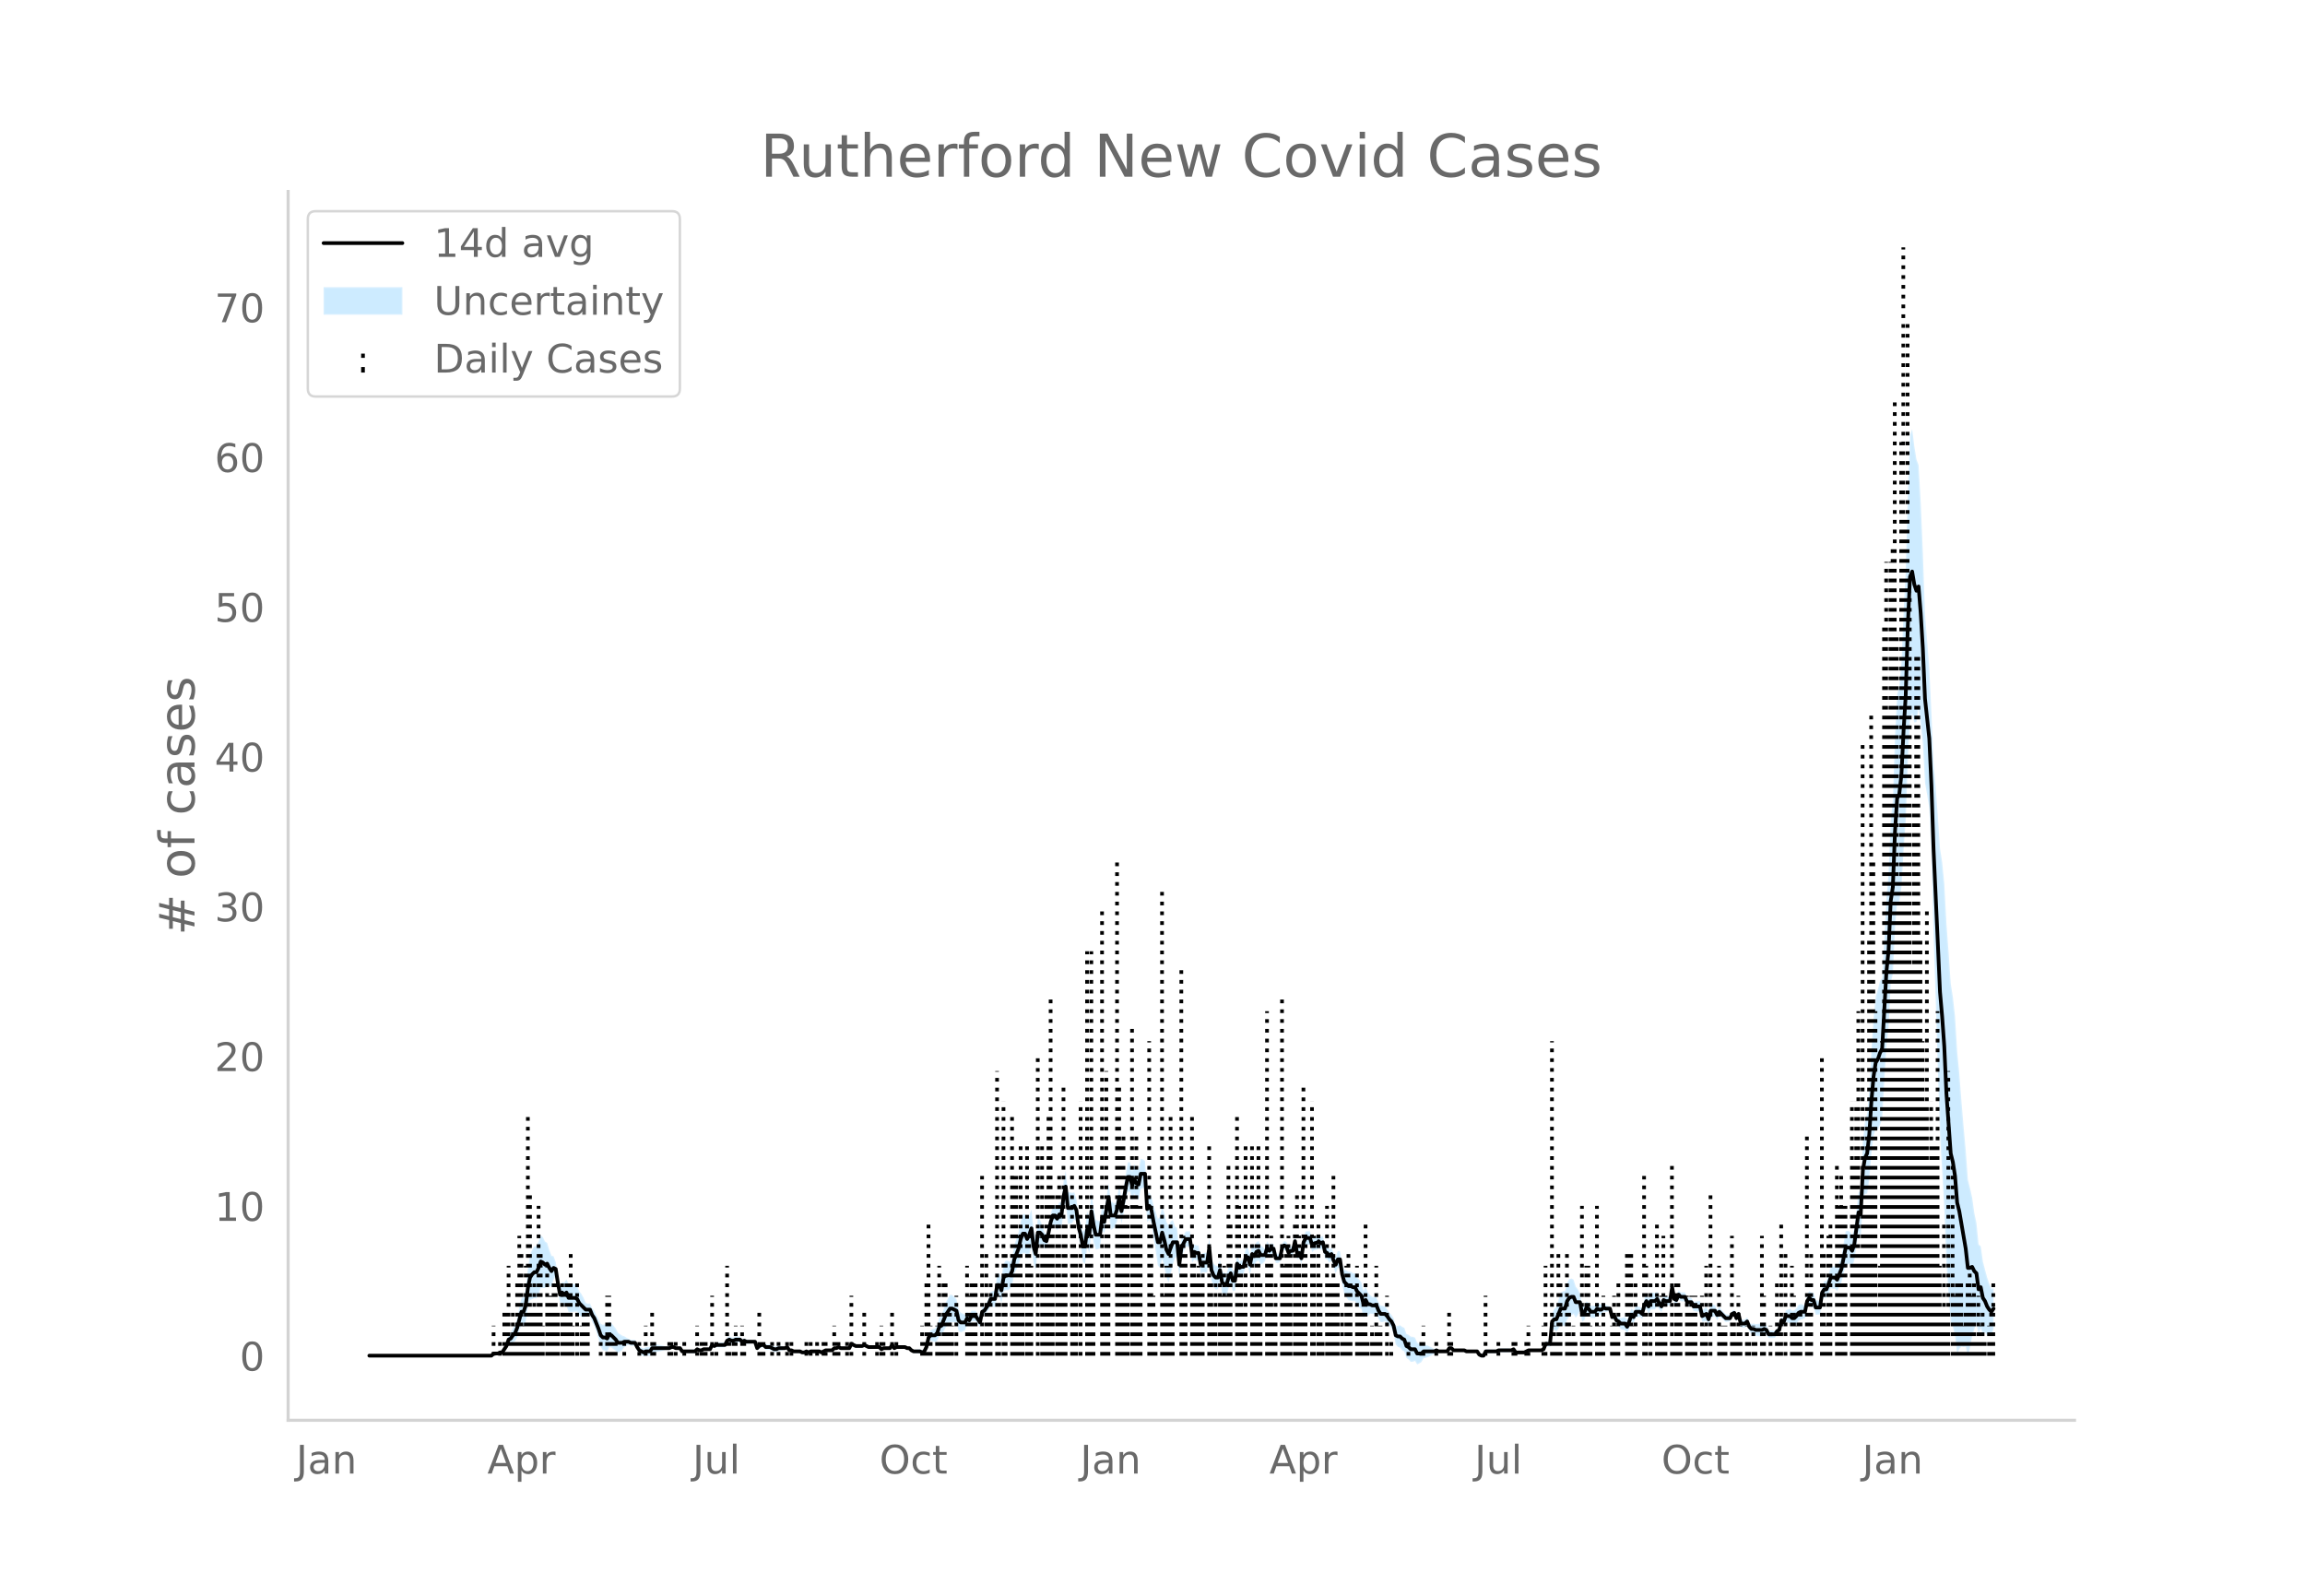 <svg height="864" viewBox="0 0 936 648" width="1248" xmlns="http://www.w3.org/2000/svg" xmlns:xlink="http://www.w3.org/1999/xlink"><defs><style>*{stroke-linecap:butt;stroke-linejoin:round}</style></defs><g id="figure_1"><path d="M0 648h936V0H0z" style="fill:#fff" id="patch_1"/><g id="axes_1"><path d="M117 576.72h725.4V77.76H117z" style="fill:none" id="patch_2"/><g id="PolyCollection_1"><defs><path d="M150.843-97.514H199.563l.87-.637.87.084.87.054.87-.334.87.065.87-1.05.87-.918.87-1.89.87.048.87-.81.87-.448.87-1.634.87-2.666.87-2.135.87.573.87-2.006.87-5.729.87-3.05.87-.497.87-.397.87.105.87-1.623.87-2.628.87.039.87.03.87-1.44.87.663.87.235.87-2.874.87-1.491.87 5.24.87 5.927.87-.17.87 1.517.87-.474.87 2.623.87.08.869-.08.87-.179.87.03.87 1.463.87.605.87.156.87-.256.87-.36.87.121.87 2.373.87 1.6.87 2.486.87 2.781.87 3.314.87 1.355.87.185.87.453.87-1.911.87.218.87.642.87.631.87.96.87-.645.87-.59.87-1.148.87-.597.87-.389.87.402.87.01.87-.01.87 1.904.87 1.385.87.502.87.553.87-.383.87.09.87.05.87-1.35.87-.103.87-.134.87-.174.87-.157.87-.205.87-.294.87-.036.87.009.87-.435.87-.09.87.348.87-.124.87-.241.87 1.544.87.125.87.085.87.06.87.044.87.027.87.015.87-.886.87.414.87-.075.87-.525.87-.04.87-.046.87-.053.87-1.439.87.534.87-.32.87.065.87.025.87-.013.87-.05.87-1.526.87-.284.87.445h.87l.87-.445.87-.077.87-.157.87.835.87-.514.87.37.87-.082.87-.103.87-.137.87-.205.87 3.11.87-.762.87-.39.87.029.87.925.87.01.87-.036.87.485.87.448.87.01.87-.5.87-.108.87-.164.87-.27.87-.44.87 1.36.87-.03.87.412.87.05.87.02.87-.006.87.492.87.055.87-.426.87.435.87-.48.87-.064.87-.087.87-.276.87-.035.87.406.87-.435.87-.386.87.036.87.03h.87l.87-.749.87.093.87-.34.87.466.87.016.87.003.87-.012.87-.026.87-1.619.87.459.87.424.87-.033.87-.06.87-.09.87-.417.87.413.87.435.869-.026.87-.03.87-.033.87-.039.87-.044.87.9.87-.446.87.014.87.005.87-.005.87-1.253.87 1.24.87-.464h3.48l.87.439h.87l.87.934.87.58.87.104.87.08.87.061.87.414.87-.411.87-1.738.87-3.226.87-.294.87.4.87.3.87-.552.87-2.06.87-.056.87-1.727.87-1.676.87-.916.87-1.04.87-.095.87.039.87-.053.87 3.568.87.55.87-.387.87-.48.87-2.25.87.663.87-1.964.87-.054.87-.002.87 1.27.87 1.176.87-4.503.87-.491.87-1.116.87-.865.87-1.626.87.309.87.137.87-4.711.87.497.87 2.33.87-4.613.87-.448.87.011.87-.49.87-1.773.87-4.462.87-1.8.87-1.766.87-3.143.87-1.605.87.06.87 2.236.87-1.771.87-3 .87 6.856.87 2.464.87-9.212.87-.89.87-.233.87 1.532.87-.015.87-3.672.87-3.881.87-1.895.87.533.87 1.527.87-1.376.87.697.87-7.08.87-3.444.87 8.694.87-.08.87-.246.87-1.488.87.69.87 6.654.87 3.659.87 6.087.87.951.87-6.808.87 2.415.87-9.521.87 5.222.87 2.864.87-.182.87-.303.87-7.291.87 1.12.87-5.154.87-3.625.87 7.437.87-.453.87-.677.87-2.538.87-4.545.87 5.648.87-4.137.87-4.94.87-3.827.87-.01.87 3.543.87-2.662.87 1.804.87.572.87-4.387.87-.306.87-.615.87 14.336.87-1.01.87 1.68.87 5.828.87 5.386.87 5.802.87.897.87-3.56.87 3.246.87 4.309.869 1.976.87-3.498.87-3.788.87-2.604.87-.631.87 8.742.87-8.208.87-2.534.87-2.014.87.055.87.051.87 6.381.87-1.33.87.49.87-.028.87 5.324.87-.64.87.124.87.027.87-6.308.87 9.587.87 2.638.87 1.025.87-.124.87-3.707.87 5.617.87.585.87.474.87-3.41.87-1.808.87 2.984.87-.131.87-6.99.87.36.87-.32.87.174.87-3.328.87.403.87 3.125.87-4.115.87.778.87-1.91.87-.391.87 1.673.87-.575.87-.933.87-2.834.87 1.099.87-1.07.87-.38.87 3.94.87.027.87-.371.87-4.219.87-.724.87.54.87 2.605.87-.9.87-.04.87-3.657.87 5.218.87-.422.87 2.291.87-6.304.87-1.494.87.09.87-.046.87 3.044.87-.846 1.74-.394v-.499l.87.803.87-.514.87 4.004.87.391.87 1.446.87-1.095.87 3.085.87 2.175.87-2.19.87-.142.87 6.847.87 3.905.87 1.44.87 1.177.87.092.87.224.87-.015.87 1.724.87.853.87.578.87 3.62.87-1.854.87 1.2.87-1.06.87.14.87-.079.87-.118.87 2.233.87 1.344.87-.105.87-.32.87.7.87 1.221.87.823.87 2.149.87 4.567.87.97.87.276.87 1.072.87.47.87 2.704.87.562.87 1 .87-.09.87-.325.87 1.432.87-.4.87-.566.87-1.512.87-.216.87-.265.87-.402.87-.419.87-.584.87-.607.87.281.87-.05.87-.064.87-.084.87-.055.87-1.206.87.029.87.867.87-.003.87-.006.87-.007.87-.01.87-.014.869.448h4.35l.87 1.414.87.547.87.124.87-1.755.87-.02.87-.022.87-.023.87-.026h.87l.87-.409.87.024.87.022.87.02.87.017.87-.054.87-.17.87-.73.87 1.357.87.043.87.036.87.03.87.027.87-.434.87-.435h5.22l.87-.434.87-1.753.87.217.87.128.87-7.138.87.244.87.71.87-1.41.87-1.416.87.456.87.213.87-2.755.87-1.186.87-.606.87-.476.87 1.493.87-1.054.87-1.755.87 4.469.87-.696.87-2.6.87.26.87 1.393.87.083.87.077.87-1.34.87.27.87-.304.87-1.314.87.251.87-.242.87-.349.87 3.708.87-.287.87 2.093.87.737.87 1.231.87.262.87.19.87 1.49.87-2.221.87-2.724.87.619.87-2.307.87-.146.87-.162.87.928.87-3.042.87-1.189.87 2.284.87-1.989.87.042.87-.094.87-1.259.87 1.353.87 1.13.87-2.867.87.333.87-.163.87-.242.87-5.356.87 4.721.87.435.87-2.207.87.888.87.009h.87l.87 2.208.87-.027.87-.172.87 1.94.87.157.87.133.87.114.87 3.965.87-.1.87-.24.87 2.346.87-3.652.87-.256.87-.36.87 1.657.87-1.51.87.606.87.815.87.83.87-.124.87-.233.87-1.743.87-.42.87 2.232.87-1.844.87 4.182.87.138.87.038.87-.831.87 2.29.87 1.082.87.172.87.628.87.128.87.075.869-.153.87-.806.87.293.87 1.274.87.063.87-.007.87-.078.87-1.731.87-.545.87-3.342.87 1.102.87-2.03.87.392.87.282.87.993.87.096.87-.765.87-1.297.87-.52.87-.237.87-.435.87-4.21.87-1.176.87 1.11.87.011.87 2.986.87-.08.87-.105.87-5.809.87-1.06.87.119.87-1.818.87-2.072.87.247.87.007.87 1.008.87-1.862.87-1.816.87-3.653.87-3.698.87.128.87-.357.87 1.23.87-2.532.87-5.935.87-5.214.87 1.636.87-14.73.87-2.67.87-.208.87-5.998.87-10.643.87-6.812.87-2.865.87.292.87-1.919.87-2.236.87-15.508.87-14.42.87-7.473.87-18.228.87-3.357.87-18.783.87-10.301.87-.182.87-6.158.87-15.173.87-11.761.87-24.938.87-16.276.87-2.052.87 3.48.87-.132.87-5.763.87 6.458.87 8.084.87 15.94.87 4.78.87 5.643.87 19.707.87 32.215.87 26.271.87 28.154.87 26.228.87 14.518.87 15.572.87 21.923.87 12.698.87 11.698.87 1.52.87 3.473.87 7.449.87-2.13.87-.835.87.185.87-.162.87 3.852.87-3.476.87-4.732.87-2.758.87-2.302.87 4.348.87-2.495.87 2.509.87-.712.87 1.14.87.074.87-.262.87-2.438v-16.442l-.87.17-.87-2-.87-2.533-.87-3.204-.87-3.318-.87-6.18-.87-.757-.87-8.685-.87-4.039-.87-6.234-.87-3.863-.87-3.475-.87-11.787-.87-9.719-.87-10.24-.87-11.261-.87-9.081-.87-14.272-.87-7.822-.87-5.43-.87-12.629-.87-11.629-.87-16.305-.87-8.754-.87-5.465-.87-12.868-.87-11.812-.87-10.219-.87-19.914-.87-18.521-.87-10.865-.87-10.859-.87-24.894-.87-20.586-.87-15.262-.87-2.288-.87-5.346-.87-6.945-.87 2.292-.87 22.82-.87 32.405-.87 16.91-.87 20.448-.87 9.48-.87 3.294-.87 16.632-.87 26.395-.87 7.938-.87 21.737-.87 9.904-.87 16.857-.87 15.769-.87 1.24-.87 3.293-.87 2.899-.87 8.43-.87 13.17-.87 16.29-.87 9.641-.87 3.268-.87 7.755-.87 20.892-.87-.102-.87 7.818-.87 7.097-.87 2.68-.87-1.375-.87-.357-.87.128-.87 4.99-.87 5.035-.87 2.528-.87 2.483-.87-.73-.87.007-.87.247-.87 3.14-.87 2.527-.87.12-.87 1.545-.87 6.354-.87-.105-.87-.08-.87-3.096-.87.011-.87-.627-.87 1.43-.87 4.48-.87-.436-.87-.238-.87.35-.87 1.31-.87.971-.87.097-.87-.745-.87.282-.87.392-.87 3.183-.87-.635-.87 4.477-.87.324-.87.875-.87-.078-.87-.007-.87.063-.87-2.201-.87-.576-.87.063-.87-.153-.87.074-.87.129-.87-.242-.87.173-.87-.655-.87-2.055-.87.906-.87.039-.87.138-.87-3.637-.87 1.63-.87-2.112-.87.45-.87 1.732-.87-.234-.87-.123-.87-.908-.87-.923-.87-1.13-.87 1.095-.87-1.817-.87-.362-.87-.255-.87 3.298-.87-1.997-.87.628-.87.77-.87-3.855-.87.114-.87.133-.87.157-.87-1.536-.87-.171-.87-.028-.87-2.135h-.87l-.87.009-.87-.85-.87 2.137-.87-.434-.87-4.836-.87 5.938-.87-.242-.87-.162-.87-.536-.87 2.346-.87-1.477-.87-2.122-.87.478-.87-.094-.87.042-.87 2.356-.87-2.06-.87 2.286-.87 3.908-.87-.809-.87-.162-.87-.147-.87 2.038-.87-1.12-.87 2.49-.87 2.123-.87-1.117-.87.19-.87.263-.87-.507-.87-.132-.87-1.382-.87.582-.87-3.243-.87-.349-.87-.242-.87-.618-.87.424-.87-.304-.87-.6-.87 1.268-.87.077-.87.083-.87-1.213-.87-.61-.87 1.744-.87.174-.87-5.089-.87-1.754-.87-1.055-.87-2.85-.87-.476-.87.262-.87 1.421-.87 3.326-.87.213-.87.456-.87 2.928-.87 2.934-.87.71-.87 1.983-.87 11.106-.87.128-.87.218-.87 2.59-.87.435h-5.22l-.87.434-.87.434-.87.027-.87.03-.87.037-.87.042-.87-1.25-.87.14-.87-.17-.87-.054-.87.018-.87.02-.87.021-.87.024-.87.46h-.87l-.869-.026-.87-.024-.87-.021-.87-.02-.87 1.72-.87.124-.87-.322-.87-1.192h-4.35l-.87-.421-.87-.013-.87-.01-.87-.008-.87-.006-.87-.003-.87-.87-.87.028-.87 1.401-.87-.055-.87-.084-.87-.064-.87-.05-.87-.587-.87.261-.87-.584-.87-.42-.87-.401-.87-.265-.87-.216-.87.226-.87-.566-.87-.4-.87-2.043-.87-.326-.87-.09-.87-.738-.87-.306-.87-2.509-.87-.4-.87-.664-.87.275-.87.101-.87-3.252-.87-1.326-.87-.915-.87-1.384-.87-1.039-.87-.32-.87-.104-.87-1.263-.87-2.111-.87-.118-.87-.08-.87-.728-.87-1.06-.87-2.275-.87 1.62-.87-3.33-.87-1.159-.87-.885-.87-1.75-.87-.016-.87-.645-.87.092-.87-.56-.87-.298-.87-2.177-.87-5.316-.87-.142-.87 2.154-.87-1.3-.87-2.128-.87.642-.87-1.16-.87-.478-.87-3.815-.87.355-.87-.935v.37l-1.74.475-.87.892-.87-3.038-.87-.047-.87.09-.87 1.982-.87 6.728-.87-2.053-.87.446-.87-5.207-.87 4.162-.87-.04-.87.838-.87-2.608-.87-.329-.87 1.014-.87 4.47-.87-.372-.87.028-.87-3.881-.87-.379-.87.667-.87-1.507-.87 3.248-.87-.933-.87-.575-.87-1.803-.87.477-.87 1.566-.87-.96-.87 4.574-.87-2.957-.87.403-.87 4.491-.87.174-.87.55-.87-3.116-.87 6.911-.87-.13-.87-3.098-.87 1.667-.87 2.671-.87-.394-.87-.284-.87-4.81-.87 2.376-.87-.125-.87-.712-.87-1.706-.87-8.658-.87 5.855-.87.028-.87.123-.87 1.098-.87-4.233-.87-.028-.869-.378-.87 1.275-.87-6.651-.87.051-.87.055-.87 1.461-.87.942-.87 5.693-.87-9.503-.87-.632-.87-2.604-.87.557-.87 1.714-.87-1.498-.87-3.511-.87-2.836-.87 4.26-.87.896-.87-2.885-.87-2.434-.87-3.729-.87-1.795-.87 1.597-.87-14.336-.87-.615-.87-.306-.87 4.302-.87-.297-.87-1.671-.87 2.551-.87-3.408-.87-.01-.87 4.861-.87 5.486-.87 4.551-.87-5.647-.87 5.012-.87 2.675-.87-.676-.87-.453-.87-7.334-.87 5.933-.87 5.27-.87-2.354-.87 6.61-.87-.303-.87-.182-.87-4.955-.87-6.073-.87 9.593-.87-1.929-.87 7.093-.87.952-.87-3.47-.87-2.424-.87-7.247-.87-2.785-.87.25-.87-.247-.87-.08-.87-8.682-.87 4.376-.87 8.559-.87-.173-.87 2.1-.87-1.08-.87.533-.87 3.319-.87 4.807-.87 3.278-.87-.883-.87-2.812-.87-1.97-.87-.891-.87 8.163-.87-3.617-.87-7.914-.87 2.213-.87 1.705-.87-2.108-.87.06-.87 2.739-.87 4.676-.87 2.578-.87 2.544-.87 5.095-.87 1.702-.87-.49-.87.01-.87 1.29-.87 5.814-.87-2.015-.87.497-.87 6.584-.87.137-.87.31-.87 2.717-.87 1.742-.87 1.49-.87.378-.87 4.185-.87-1.431-.87-1.336-.87-.002-.87-.054-.87 1.51-.87-1.074-.87 1.227-.87-.48-.87-.388-.87-1.187-.87-4.252-.87-.921-.87-.83-.87-.095-.87 1.566-.87 1.69-.87 2.668-.87 2.618-.87.812-.87 3.153-.87 1.186-.87.3-.87.4-.87 1.443-.87 4.593-.87 1.738-.87.458-.87-.456-.87.062-.87.08-.87.104-.87-.29-.87-.803h-.87l-.87-.43h-3.479l-.87.406-.87-1.367-.87 1.353-.87-.005-.87.005-.87.014-.87.424-.87-.839-.87-.044-.87-.038-.87-.033-.87-.03-.87-.026-.87-.435-.87-.455-.87.453-.87-.092-.87-.059-.87-.033-.87-.445-.87-.41-.87 1.857-.87-.027-.87-.011-.87.002-.87.016-.87-.402-.87.528-.87.093-.87.99h-.87l-.87.029-.87.037-.87.482-.87.434-.87-.463-.87-.035-.87-.276-.87-.088-.87-.063-.87.389-.87-.434-.87.442-.87.056-.87-.377-.87-.007-.87.02-.87.05-.87-.456-.87-.03-.87-1.246-.87.43-.87-.271-.87-.165-.87-.107-.87.368-.87.01-.87-.42-.87-.384-.87-.036-.87.01-.87-.813-.87.028-.87.48-.87.975-.87-2.103-.87-.205-.87-.136-.87-.104-.87-.08-.87-.5-.87.354-.87-.902-.87-.157-.87-.077-.87.424h-.87l-.87-.424-.87.585-.87 1.95-.87-.051-.87-.013-.87.025-.87.065-.87.55-.87-.336-.87 2.036-.87-.053-.87-.046-.87-.04-.87.344-.87-.075-.87-.454-.87.851-.87.015-.87.027-.87.043-.87.061-.87.085-.87.125-.87-1.063-.87-.24-.87-.125-.87-.52-.87-.09-.87.434-.87.009-.87-.036-.87-.294-.87-.205-.87-.158-.87-.173-.87-.134-.87-.104-.87 1.256-.87.05-.87.09-.87.486-.87-.315-.87-.367-.87-1.221-.87-1.572-.87-.01-.87.01-.87-.467-.87-.388-.87-.597-.87-.28-.87-.59-.87-.645-.87-1.647-.87-1.106-.87-1.095-.87-.65-.87 1.564-.87-.417-.87.186-.869-.383-.87-1.9-.87-1.562-.87-1.859-.87-1.005-.87-1.972-.87.122-.87-.361-.87-1.994-.87-1.58-.87-1.134-.87-2.013-.87-.838-.87-.178-.87-.08-.87.079-.87-1.721-.87 1.264-.87-.221-.87 1.568-.87-3.63-.87-6.054-.87-2.361-.87-.267-.87-2.372-.87-2.811-.87-.572-.87-1.707-.87-.83-.87 2.585-.87 1.851-.87.105-.87 1.342-.87 2.108-.87 5.639-.87 8.172-.87 3.207-.87.572-.87 3.948-.87 4.284-.87 2.71-.87 1.29-.87 1.796-.87.917-.87 3.323-.87 1.688-.87 1.557-.87.065-.87.534-.87.055-.87.083-.87 1.101H150.842z" id="mfb3e79ece8" style="stroke:#fff;stroke-opacity:.2"/></defs><g clip-path="url(#p17385fda22)"><use style="fill:#089fff;fill-opacity:.2;stroke:#fff;stroke-opacity:.2" xlink:href="#mfb3e79ece8" y="648"/></g></g><g id="LineCollection_1"><path clip-path="url(#p17385fda22)" d="M200.432 550.486v-12.163M203.042 550.486v-6.082M204.782 550.486v-18.245M205.652 550.486v-18.245M206.522 550.486v-36.49M207.392 550.486v-6.082M208.262 550.486v-18.245M209.132 550.486v-12.163M210.002 550.486v-30.408M210.872 550.486v-48.654M211.742 550.486v-42.572M212.612 550.486v-12.163M213.482 550.486v-36.49M214.352 550.486V453.18M215.222 550.486v-66.899M216.092 550.486v-18.245M216.962 550.486v-30.408M217.832 550.486v-18.245M218.702 550.486V489.67M219.572 550.486v-42.572M220.442 550.486v-12.163M222.182 550.486v-36.49M223.052 550.486V526.16M223.922 550.486V526.16M224.792 550.486v-30.408M225.662 550.486v-30.408M226.532 550.486v-18.245M228.272 550.486v-30.408M229.142 550.486v-18.245M230.012 550.486v-30.408M230.882 550.486v-30.408M231.752 550.486v-42.572M232.622 550.486v-12.163M234.362 550.486v-30.408M236.102 550.486v-12.163M236.972 550.486v-18.245M237.842 550.486v-18.245M238.712 550.486v-18.245M243.932 550.486v-6.082M246.542 550.486V526.16M247.412 550.486V526.16M248.282 550.486v-6.082M249.152 550.486v-6.082M250.022 550.486v-6.082M253.502 550.486v-6.082M259.592 550.486v-6.082M262.202 550.486v-12.163M264.812 550.486v-18.245M265.682 550.486v-6.082M271.772 550.486v-6.082M272.642 550.486v-6.082M274.382 550.486v-6.082M277.862 550.486v-6.082M283.082 550.486v-12.163M284.822 550.486v-6.082M285.692 550.486v-6.082M286.562 550.486v-6.082M289.172 550.486V526.16M290.912 550.486v-6.082M295.262 550.486v-36.49M296.132 550.486v-6.082M297.872 550.486v-6.082M298.741 550.486v-12.163M301.351 550.486v-12.163M302.221 550.486v-6.082M308.311 550.486v-18.245M309.181 550.486v-6.082M310.051 550.486v-6.082M313.531 550.486v-6.082M316.141 550.486v-6.082M319.621 550.486v-6.082M321.361 550.486v-6.082M327.451 550.486v-6.082M329.191 550.486v-6.082M331.801 550.486v-6.082M334.411 550.486v-6.082M335.281 550.486v-6.082M338.761 550.486v-12.163M339.631 550.486v-6.082M340.501 550.486v-6.082M343.981 550.486v-6.082M345.721 550.486V526.16M350.941 550.486v-18.245M356.161 550.486v-6.082M357.901 550.486v-12.163M358.771 550.486v-6.082M362.251 550.486v-18.245M363.991 550.486v-6.082M374.43 550.486v-12.163M375.3 550.486v-6.082M376.17 550.486v-30.408M377.04 550.486v-54.735M377.91 550.486v-12.163M380.52 550.486v-12.163M381.39 550.486v-36.49M382.26 550.486v-6.082M383.13 550.486v-30.408M384 550.486v-30.408M384.87 550.486v-18.245M385.74 550.486v-18.245M386.61 550.486v-12.163M388.35 550.486V526.16M392.7 550.486v-36.49M393.57 550.486V526.16M394.44 550.486v-30.408M395.31 550.486v-30.408M396.18 550.486v-30.408M398.79 550.486v-72.98M399.66 550.486v-6.082M400.53 550.486v-42.572M401.4 550.486v-18.245M402.27 550.486v-30.408M404.88 550.486V434.934M405.75 550.486V526.16M407.49 550.486V447.097M408.36 550.486v-42.572M410.97 550.486V453.18M411.84 550.486v-72.98M412.71 550.486v-72.98M413.58 550.486v-48.654M414.45 550.486v-85.144M415.32 550.486v-30.408M417.06 550.486v-85.144M417.93 550.486v-48.654M418.8 550.486v-36.49M421.41 550.486V428.852M423.15 550.486v-85.144M424.02 550.486v-42.572M424.89 550.486v-66.899M425.76 550.486V453.18M426.63 550.486v-145.96M427.5 550.486v-66.899M429.24 550.486v-66.899M430.11 550.486v-72.98M430.98 550.486v-30.408M431.85 550.486v-109.47M432.72 550.486v-54.735M435.33 550.486v-85.144M436.2 550.486v-54.735M437.07 550.486v-42.572M438.81 550.486V447.097M441.42 550.486V386.28M442.29 550.486v-42.572M443.16 550.486V386.28M444.03 550.486v-30.408M447.51 550.486V368.035M448.38 550.486v-30.408M449.25 550.486V434.934M450.12 550.486v-66.899M453.6 550.486V349.79M454.47 550.486v-109.47M455.34 550.486v-85.144M456.21 550.486v-91.225M457.08 550.486v-72.98M457.95 550.486V489.67M459.69 550.486V416.69M460.56 550.486v-66.899M461.43 550.486v-91.225M462.3 550.486V489.67M463.17 550.486V489.67M466.65 550.486V422.77M467.52 550.486V489.67M468.39 550.486V526.16M469.26 550.486v-18.245M471.87 550.486V361.953M472.74 550.486V526.16M473.61 550.486v-36.49M474.48 550.486v-36.49M475.35 550.486V453.18M476.22 550.486v-30.408M479.7 550.486V392.362M480.57 550.486v-48.654M481.44 550.486v-42.572M484.05 550.486V453.18M484.92 550.486v-42.572M485.79 550.486v-30.408M486.66 550.486v-36.49M487.53 550.486v-30.408M488.4 550.486v-42.572M491.01 550.486v-85.144M491.88 550.486v-30.408M492.75 550.486v-18.245M493.62 550.486v-30.408M495.36 550.486v-42.572M496.23 550.486V526.16M497.1 550.486v-36.49M497.97 550.486V526.16M498.84 550.486v-79.062M499.71 550.486v-54.735M502.32 550.486V453.18M503.19 550.486V489.67M504.06 550.486v-36.49M504.93 550.486v-18.245M505.8 550.486v-85.144M508.41 550.486v-85.144M509.28 550.486V526.16M510.15 550.486v-48.654M511.02 550.486v-85.144M511.89 550.486v-30.408M514.5 550.486v-139.88M515.37 550.486v-42.572M516.24 550.486v-48.654M517.11 550.486v-18.245M517.98 550.486v-30.408M520.59 550.486v-145.96M521.46 550.486v-36.49M522.33 550.486v-42.572M523.2 550.486v-48.654M524.07 550.486v-42.572M525.81 550.486v-54.735M526.68 550.486v-66.899M527.55 550.486v-48.654M528.42 550.486v-18.245M529.29 550.486v-109.47M530.16 550.486v-54.735M532.77 550.486V447.097M533.64 550.486v-48.654M535.38 550.486v-48.654M535.38 550.486v-54.735M536.25 550.486v-30.408M537.12 550.486v-6.082M538.86 550.486V489.67M539.73 550.486v-30.408M540.6 550.486v-30.408M541.47 550.486v-72.98M542.34 550.486v-30.408M543.21 550.486v-30.408M544.95 550.486v-18.245M545.82 550.486v-6.082M546.69 550.486v-36.49M547.56 550.486v-42.572M548.43 550.486v-30.408M551.04 550.486v-36.49M551.91 550.486v-18.245M552.78 550.486v-18.245M553.65 550.486V526.16M554.52 550.486v-54.735M555.39 550.486v-6.082M557.13 550.486v-12.163M558 550.486v-6.082M558.87 550.486v-36.49M559.74 550.486v-12.163M560.61 550.486v-12.163M563.22 550.486V526.16M564.96 550.486v-6.082M571.92 550.486v-6.082M577.14 550.486v-6.082M578.01 550.486v-12.163M583.23 550.486v-6.082M588.45 550.486v-18.245M589.32 550.486v-6.082M603.239 550.486V526.16M608.459 550.486v-6.082M614.549 550.486v-6.082M615.419 550.486v-6.082M619.769 550.486v-6.082M620.639 550.486v-12.163M626.729 550.486v-12.163M627.599 550.486v-36.49M630.209 550.486V422.77M631.079 550.486v-12.163M631.949 550.486v-6.082M632.819 550.486v-42.572M633.689 550.486v-30.408M636.299 550.486v-42.572M637.169 550.486v-18.245M638.039 550.486v-6.082M638.909 550.486v-12.163M639.779 550.486v-6.082M642.389 550.486V489.67M643.259 550.486v-18.245M644.129 550.486v-36.49M644.999 550.486v-36.49M645.869 550.486v-12.163M648.479 550.486V489.67M649.349 550.486v-12.163M650.219 550.486v-6.082M651.089 550.486V526.16M654.569 550.486v-12.163M655.439 550.486V526.16M656.309 550.486v-12.163M657.179 550.486v-30.408M660.659 550.486v-42.572M661.528 550.486v-42.572M662.398 550.486v-42.572M663.268 550.486v-12.163M664.138 550.486v-30.408M667.618 550.486v-72.98M668.488 550.486v-36.49M670.228 550.486v-30.408M672.838 550.486v-54.735M673.708 550.486v-18.245M674.578 550.486V526.16M675.448 550.486v-48.654M676.318 550.486V526.16M678.928 550.486v-79.062M679.798 550.486v-6.082M680.668 550.486v-30.408M681.538 550.486v-30.408M682.408 550.486v-18.245M685.018 550.486V526.16M685.888 550.486v-18.245M686.758 550.486V526.16M687.628 550.486V526.16M688.498 550.486V526.16M691.108 550.486V526.16M691.978 550.486v-12.163M692.848 550.486v-36.49M694.588 550.486v-66.899M698.068 550.486v-36.49M698.938 550.486v-12.163M699.808 550.486v-12.163M700.678 550.486v-12.163M703.288 550.486v-48.654M704.158 550.486v-18.245M705.028 550.486v-6.082M705.898 550.486V526.16M706.768 550.486v-12.163M709.378 550.486v-12.163M710.248 550.486v-6.082M711.988 550.486v-12.163M712.858 550.486v-6.082M715.468 550.486v-48.654M716.338 550.486V526.16M718.948 550.486v-12.163M721.558 550.486v-30.408M722.428 550.486v-12.163M723.298 550.486v-54.735M725.038 550.486v-42.572M727.648 550.486v-36.49M728.518 550.486V526.16M729.388 550.486v-12.163M730.258 550.486v-18.245M731.128 550.486v-18.245M733.738 550.486v-91.225M734.608 550.486v-30.408M735.478 550.486v-42.572M739.828 550.486V428.852M740.698 550.486v-42.572M741.568 550.486v-12.163M742.438 550.486v-48.654M743.308 550.486v-54.735M745.918 550.486v-79.062M746.788 550.486V489.67M747.658 550.486v-72.98M748.528 550.486V489.67M749.398 550.486V489.67M752.008 550.486V447.097M752.878 550.486v-79.062M753.748 550.486V447.097M754.618 550.486v-139.88M755.488 550.486v-42.572M756.358 550.486v-249.35M757.228 550.486v-72.98M758.098 550.486V447.097M758.968 550.486V380.198M759.838 550.486V288.973M760.708 550.486V349.79M761.578 550.486v-139.88M762.448 550.486v-18.245M763.318 550.486v-36.49M764.188 550.486V422.77M765.058 550.486V252.483M765.928 550.486v-322.33M766.798 550.486V288.973M767.668 550.486v-322.33M768.538 550.486V222.074M769.408 550.486V161.257M770.278 550.486V258.564M771.148 550.486V355.872M772.018 550.486V179.502M772.888 550.486V100.44M773.758 550.486V209.911M774.628 550.486V130.85M775.498 550.486V240.32M776.368 550.486V392.362M777.238 550.486V325.463M778.108 550.486v-285.84M778.978 550.486v-285.84M779.848 550.486V380.198M780.718 550.486V422.77M781.588 550.486V447.097M782.457 550.486V368.035M783.327 550.486v-79.062M784.197 550.486V447.097M785.067 550.486v-85.144M785.937 550.486v-85.144M786.807 550.486v-139.88M787.677 550.486v-36.49M788.547 550.486v-18.245M789.417 550.486v-54.735M790.287 550.486v-18.245M791.157 550.486V434.934M792.897 550.486v-79.062M793.767 550.486V526.16M794.637 550.486v-30.408M795.507 550.486v-30.408M796.377 550.486v-30.408M797.247 550.486v-12.163M798.117 550.486v-18.245M798.987 550.486v-30.408M799.857 550.486v-36.49M800.727 550.486V526.16M801.597 550.486v-30.408M802.467 550.486v-6.082M803.337 550.486V526.16M804.207 550.486v-12.163M805.077 550.486v-18.245M805.947 550.486v-6.082M807.687 550.486v-12.163M808.557 550.486v-18.245M809.427 550.486v-30.408" style="fill:none;stroke:#000;stroke-dasharray:1.5,2.475;stroke-dashoffset:0;stroke-width:1.5"/></g><path clip-path="url(#p17385fda22)" d="M149.973 550.486h49.59l.87-.869h1.74l.87-.434h.87l1.74-2.607.87-2.606.87-.434.87-1.304.87-.868.87-2.173 1.74-6.516h.87l.87-2.606.87-6.95.87-4.345.87-1.303.87-.869h.87l.87-1.737.87-2.607.87.435.87.868.87-.434.87 1.738.87 1.303.87-1.303.87.434.87 5.647.87 4.779.87-.869.87.869.87-.869.87 2.172h2.609l.87.434.87 1.738 2.61 2.607h1.74l.87 2.172.87 1.303 1.74 4.344.87 2.606.87.87h.87l.87.434.87-1.738.87.434 1.74 1.738.87 1.303h1.74l.87-.434h1.74l.87.434h1.74l.87 1.738.87 1.303 1.74.869.87-.435h1.74l.87-1.303h6.96l.87-.434h.87l.87.434h1.74l.87 1.303h5.22l.87-.868.87.434h.87l.87-.434h2.61l.87-1.738.87.434.87-.434h3.48l.87-1.738.87-.434.87.434h.87l.87-.434h1.74l.87.869.87-.435.87.435h3.48l.87 2.606.87-.869.87-.434h.87l.87.869h1.74l1.74.869h.87l.87-.435h2.61l.87-.434.87 1.303h.87l.87.434h2.61l.87.435h.87l.87-.435.87.435.87-.435h3.48l.87.435 1.74-.869h2.61l.87-.869h.87l.87-.434.87.434h3.48l.87-1.737 1.74.868h2.61l.87-.434 1.74.869h4.349l.87.869.87-.435h2.61l.87-1.303.87 1.303.87-.434h3.48l.87.434h.87l.87.87.87.433h2.61l.87.435.87-.435.87-1.737.87-3.91.87-.869h1.74l.87-.868.87-2.607.87-.434 1.74-4.344 1.74-2.607h.87l1.74.869.87 3.91.87.868h1.74l.87-1.737.87.869.87-1.738h1.74l1.74 2.606.87-4.344.87-.434 1.74-2.606.87-2.173h1.74l.87-5.647h.87l.87 2.172.87-5.213.87-.868h1.74l.87-1.738.87-4.779 1.74-4.344.87-3.91.87-2.171h.87l.87 2.172.87-1.738.87-2.606.87 7.385.87 3.04.87-8.688h.87l.87.87.87 2.171.87.434.87-3.475.87-4.344.87-2.606h.87l.87 1.303.87-1.738.87.435.87-7.82.87-3.91.87 8.689h1.74l.87-.869.87 1.738.87 6.95.87 3.041.87 4.779h.87l.87-6.951.87 2.172.87-9.557.87 5.647.87 3.91h1.74l.87-6.95.87 1.737 1.74-9.991.87 7.385h1.74l.87-2.607.87-4.778.87 5.647.87-4.344.87-5.213.87-4.344h.87l.87 3.475.87-2.606.87 1.737.87.435.87-4.344h1.74l.87 14.335.87-1.303.87 1.738.87 4.778 1.74 8.254h.87l.87-3.91.87 3.041.87 3.91.869 1.737.87-2.606.87-2.172h1.74l.87 9.122.87-6.95 1.74-3.475h1.74l.87 6.516.87-1.303.87.434h.87l.87 4.778.87-.868h1.74l.87-6.082.87 9.122.87 2.173.87.868h.87l.87-3.04.87 5.212 1.74.87.87-3.042.87-1.737.87 3.04h.87l.87-6.95.87 1.738.87-.435h.87l.87-3.91h.87l.87 3.041.87-4.344.87.87.87-1.738.87-.435.87 1.738h1.74l.87-3.041.87 1.303.87-.869h.87l.87 3.91h1.74l.87-4.344.87-.869.87.435.87 2.606.87-.869h.87l.87-3.91.87 5.213.87-.434.87 2.172.87-6.516.87-1.738h1.74l.87 3.041.87-.869 1.74-.434v-.435l.87.87.87-.435.87 3.91.87.434.87 1.303.87-.869.87 2.607.87 1.737.87-2.172h.87l.87 6.082.87 3.041 1.74 1.738h.87l.87.434h.87l.87 1.738 1.74 1.737.87 3.476.87-1.738.87 1.738h.87l.87.434h1.74l.87 2.172.87 1.303h1.74l.87.869.87 1.303.87.87.87 1.737.87 3.91.87.434h.87l.87.869.87.434.87 2.606.87.435.87.869h1.74l.87 1.737h1.74l.87-.869h4.35l.87-.434.87.434h3.48l.87-1.303h.87l.87.87h4.349l.87.433h4.35l.87 1.304.87.434h.87l.87-1.738h4.35l.87-.434h5.22l.87-.434.87 1.303h3.48l1.74-.869h5.22l.87-.434.87-2.172h1.74l.87-9.123.87-.869h.87l1.74-4.344h1.74l.87-3.04.87-1.304.87-.434h.87l.87 2.172h1.74l.87 4.778.87-.434.87-2.172.87.434.87 1.303h1.74l.87-1.303.87.435h.87l.87-.87.87.435h1.74l.87 3.475.87-.434.87 1.738.87.434.87.869h1.74l.87 1.303.87-2.172.87-2.606.87.868.87-2.172h1.74l.87.87.87-3.476.87-1.738.87 2.172.87-2.172h1.74l.87-.869.87 1.738.87 1.303.87-2.606.87.434h1.74l.87-5.647.87 4.778.87.435.87-2.172.87.869h1.74l.87 2.172h1.74l.87 1.737h2.61l.87 3.91 1.74-.869.87 2.172.87-3.475h1.74l.87 1.738.87-1.304 2.61 2.607h1.74l.87-1.738.87-.434.87 2.172.87-1.738.87 3.91h1.74l.87-.869.87 2.172.87.869h.87l.87.434h2.609l.87-.434.87.434.87 1.738h2.61l.87-1.303.87-.435.87-3.91.87.87.87-2.607h1.74l.87.869h.87l.87-.869.87-1.303.87-.435h1.74l.87-4.344.87-1.303.87.869h.87l.87 3.04h1.74l.87-6.08.87-1.304h.87l.87-2.172.87-2.607h1.74l.87.87 1.74-4.345 1.74-8.688h1.74l.87 1.303.87-2.606 1.74-13.033.87.87.87-17.811.87-5.213.87-1.738.87-7.82.87-13.466.87-9.991.87-5.648.87-1.303.87-2.606.87-1.738 1.74-31.277.87-8.688.87-19.983.87-5.647.87-22.59.87-13.466.87-1.738.87-7.82.87-17.81.87-14.335.87-28.671.87-19.549.87-2.172.87 5.213.87 2.607.87-1.738.87 10.86.87 14.336.87 20.417 1.74 16.073.87 19.114.87 26.064 1.74 38.228.87 19.549.87 9.99.87 12.164.87 19.114 1.74 24.327.87 3.475.87 5.648.87 10.86.87 3.475 2.61 15.204.87 7.82h.87l.87-.435.87 1.738.87.869.87 6.516.87-.869.87 4.344.87 1.303.87 2.172.87 1.304.87.868.87-1.303h0" style="fill:none;stroke:#000;stroke-linecap:round;stroke-width:1.5" id="line2d_1"/><path d="M117 576.72V77.76" style="fill:none;stroke:#d3d3d3;stroke-linecap:square;stroke-linejoin:miter;stroke-width:1.25" id="patch_3"/><path d="M117 576.72h725.4" style="fill:none;stroke:#d3d3d3;stroke-linecap:square;stroke-linejoin:miter;stroke-width:1.25" id="patch_4"/><g id="matplotlib.axis_1"><g id="xtick_1"><g style="fill:#696969" transform="matrix(.16 0 0 -.16 120.24 598.378)" id="text_1"><defs><path d="M9.813 72.906h9.859V5.078q0-13.187-5-19.14-5-5.954-16.094-5.954h-3.75v8.297h3.078q6.531 0 9.219 3.672Q9.813-4.39 9.813 5.078z" id="DejaVuSans-74"/><path d="M34.281 27.484q-10.89 0-15.093-2.484-4.204-2.484-4.204-8.5 0-4.781 3.157-7.594 3.156-2.797 8.562-2.797 7.485 0 12 5.297 4.516 5.297 4.516 14.078v2zm17.922 3.72V0H43.22v8.297Q40.14 3.328 35.547.953q-4.594-2.375-11.234-2.375-8.391 0-13.36 4.719Q6 8.016 6 15.922q0 9.219 6.172 13.906 6.187 4.688 18.437 4.688h12.61v.89q0 6.203-4.078 9.594-4.078 3.39-11.453 3.39-4.688 0-9.141-1.124-4.438-1.125-8.531-3.375v8.312q4.921 1.906 9.562 2.844 4.64.953 9.031.953 11.875 0 17.735-6.156 5.86-6.14 5.86-18.64z" id="DejaVuSans-97"/><path d="M54.89 33.016V0h-8.984v32.719q0 7.765-3.031 11.61-3.031 3.858-9.078 3.858-7.281 0-11.484-4.64-4.204-4.625-4.204-12.64V0H9.08v54.688h9.03v-8.5q3.235 4.937 7.594 7.374Q30.078 56 35.797 56q9.422 0 14.25-5.828 4.844-5.828 4.844-17.156z" id="DejaVuSans-110"/></defs><use xlink:href="#DejaVuSans-74"/><use x="29.492" xlink:href="#DejaVuSans-97"/><use x="90.771" xlink:href="#DejaVuSans-110"/></g></g><g id="xtick_2"><g style="fill:#696969" transform="matrix(.16 0 0 -.16 197.902 598.378)" id="text_2"><defs><path d="M34.188 63.188 20.797 26.906h26.812zm-5.579 9.718h11.188L67.578 0h-10.25l-6.64 18.703h-32.86L11.188 0H.78z" id="DejaVuSans-65"/><path d="M18.11 8.203v-29H9.077v75.484h9.031v-8.296q2.844 4.875 7.157 7.234Q29.594 56 35.594 56q9.968 0 16.187-7.906 6.235-7.907 6.235-20.797T51.78 6.484q-6.218-7.906-16.187-7.906-6 0-10.328 2.375-4.313 2.375-7.157 7.25zm30.578 19.094q0 9.906-4.079 15.547-4.078 5.64-11.203 5.64-7.14 0-11.218-5.64-4.079-5.64-4.079-15.547 0-9.906 4.078-15.547 4.079-5.64 11.22-5.64 7.124 0 11.202 5.64t4.078 15.547z" id="DejaVuSans-112"/><path d="M41.11 46.297q-1.516.875-3.297 1.281Q36.03 48 33.89 48q-7.625 0-11.703-4.953-4.079-4.953-4.079-14.234V0H9.08v54.688h9.03v-8.5q2.844 4.984 7.375 7.39Q30.031 56 36.531 56q.922 0 2.047-.125 1.125-.11 2.484-.36z" id="DejaVuSans-114"/></defs><use xlink:href="#DejaVuSans-65"/><use x="68.408" xlink:href="#DejaVuSans-112"/><use x="131.885" xlink:href="#DejaVuSans-114"/></g></g><g id="xtick_3"><g style="fill:#696969" transform="matrix(.16 0 0 -.16 281.26 598.378)" id="text_3"><defs><path d="M8.5 21.578v33.11h8.984V21.922q0-7.766 3.016-11.656 3.031-3.875 9.094-3.875 7.265 0 11.484 4.64 4.234 4.64 4.234 12.656v31h8.985V0h-8.984v8.406Q42.047 3.422 37.718 1q-4.313-2.422-10.032-2.422-9.421 0-14.312 5.86Q8.5 10.296 8.5 21.578zM31.11 56z" id="DejaVuSans-117"/><path d="M9.422 75.984h8.984V0H9.422z" id="DejaVuSans-108"/></defs><use xlink:href="#DejaVuSans-74"/><use x="29.492" xlink:href="#DejaVuSans-117"/><use x="92.871" xlink:href="#DejaVuSans-108"/></g></g><g id="xtick_4"><g style="fill:#696969" transform="matrix(.16 0 0 -.16 357.118 598.378)" id="text_4"><defs><path d="M39.406 66.219q-10.75 0-17.078-8.016-6.312-8-6.312-21.828 0-13.766 6.312-21.781 6.328-8 17.078-8 10.735 0 17.016 8 6.281 8.015 6.281 21.781 0 13.828-6.281 21.828-6.281 8.016-17.016 8.016zm0 8q15.328 0 24.5-10.281 9.188-10.282 9.188-27.563 0-17.234-9.188-27.516-9.172-10.28-24.5-10.28-15.375 0-24.593 10.25-9.204 10.265-9.204 27.546t9.204 27.563q9.218 10.28 24.593 10.28z" id="DejaVuSans-79"/><path d="M48.781 52.594v-8.407q-3.812 2.11-7.64 3.157-3.828 1.047-7.735 1.047-8.75 0-13.593-5.547-4.829-5.532-4.829-15.547 0-10.016 4.829-15.563 4.843-5.53 13.593-5.53 3.907 0 7.735 1.046 3.828 1.047 7.64 3.156V2.094Q45.016.344 40.984-.531q-4.015-.89-8.562-.89-12.36 0-19.64 7.765-7.266 7.765-7.266 20.953 0 13.375 7.343 21.031Q20.22 56 33.016 56q4.14 0 8.093-.86 3.953-.843 7.672-2.546z" id="DejaVuSans-99"/><path d="M18.313 70.219V54.688h18.5v-6.985h-18.5V18.016q0-6.688 1.828-8.594 1.828-1.906 7.453-1.906h9.218V0h-9.218q-10.407 0-14.36 3.875-3.953 3.89-3.953 14.14v29.688H2.687v6.984h6.594V70.22z" id="DejaVuSans-116"/></defs><use xlink:href="#DejaVuSans-79"/><use x="78.711" xlink:href="#DejaVuSans-99"/><use x="133.691" xlink:href="#DejaVuSans-116"/></g></g><g id="xtick_5"><g style="fill:#696969" transform="matrix(.16 0 0 -.16 438.658 598.378)" id="text_5"><use xlink:href="#DejaVuSans-74"/><use x="29.492" xlink:href="#DejaVuSans-97"/><use x="90.771" xlink:href="#DejaVuSans-110"/></g></g><g id="xtick_6"><g style="fill:#696969" transform="matrix(.16 0 0 -.16 515.45 598.378)" id="text_6"><use xlink:href="#DejaVuSans-65"/><use x="68.408" xlink:href="#DejaVuSans-112"/><use x="131.885" xlink:href="#DejaVuSans-114"/></g></g><g id="xtick_7"><g style="fill:#696969" transform="matrix(.16 0 0 -.16 598.806 598.378)" id="text_7"><use xlink:href="#DejaVuSans-74"/><use x="29.492" xlink:href="#DejaVuSans-117"/><use x="92.871" xlink:href="#DejaVuSans-108"/></g></g><g id="xtick_8"><g style="fill:#696969" transform="matrix(.16 0 0 -.16 674.666 598.378)" id="text_8"><use xlink:href="#DejaVuSans-79"/><use x="78.711" xlink:href="#DejaVuSans-99"/><use x="133.691" xlink:href="#DejaVuSans-116"/></g></g><g id="xtick_9"><g style="fill:#696969" transform="matrix(.16 0 0 -.16 756.205 598.378)" id="text_9"><use xlink:href="#DejaVuSans-74"/><use x="29.492" xlink:href="#DejaVuSans-97"/><use x="90.771" xlink:href="#DejaVuSans-110"/></g></g></g><g id="matplotlib.axis_2"><g id="ytick_1"><g style="fill:#696969" transform="matrix(.16 0 0 -.16 97.32 556.565)" id="text_10"><defs><path d="M31.781 66.406q-7.61 0-11.453-7.5Q16.5 51.422 16.5 36.375q0-14.984 3.828-22.484 3.844-7.5 11.453-7.5 7.672 0 11.5 7.5 3.844 7.5 3.844 22.484 0 15.047-3.844 22.531-3.828 7.5-11.5 7.5zm0 7.813q12.266 0 18.735-9.703 6.468-9.688 6.468-28.141 0-18.406-6.468-28.11-6.47-9.687-18.735-9.687-12.25 0-18.718 9.688-6.47 9.703-6.47 28.109 0 18.453 6.47 28.14Q19.53 74.22 31.78 74.22z" id="DejaVuSans-48"/></defs><use xlink:href="#DejaVuSans-48"/></g></g><g id="ytick_2"><g style="fill:#696969" transform="matrix(.16 0 0 -.16 87.14 495.748)" id="text_11"><defs><path d="M12.406 8.297h16.11v55.625l-17.532-3.516v8.985l17.438 3.515h9.86V8.296H54.39V0H12.406z" id="DejaVuSans-49"/></defs><use xlink:href="#DejaVuSans-49"/><use x="63.623" xlink:href="#DejaVuSans-48"/></g></g><g id="ytick_3"><g style="fill:#696969" transform="matrix(.16 0 0 -.16 87.14 434.93)" id="text_12"><defs><path d="M19.188 8.297h34.421V0H7.33v8.297q5.609 5.812 15.296 15.594 9.703 9.797 12.188 12.64 4.734 5.313 6.609 9 1.89 3.688 1.89 7.25 0 5.813-4.078 9.469-4.078 3.672-10.625 3.672-4.64 0-9.797-1.61-5.14-1.609-11-4.89v9.969Q13.767 71.78 18.938 73q5.188 1.219 9.485 1.219 11.328 0 18.062-5.672 6.735-5.656 6.735-15.125 0-4.5-1.688-8.531-1.672-4.016-6.125-9.485-1.218-1.422-7.765-8.187-6.532-6.766-18.453-18.922z" id="DejaVuSans-50"/></defs><use xlink:href="#DejaVuSans-50"/><use x="63.623" xlink:href="#DejaVuSans-48"/></g></g><g id="ytick_4"><g style="fill:#696969" transform="matrix(.16 0 0 -.16 87.14 374.114)" id="text_13"><defs><path d="M40.578 39.313Q47.656 37.797 51.625 33q3.984-4.781 3.984-11.813 0-10.78-7.422-16.703-7.421-5.906-21.093-5.906-4.578 0-9.438.906-4.86.907-10.031 2.72v9.515q4.094-2.39 8.969-3.61 4.89-1.218 10.218-1.218 9.266 0 14.125 3.656 4.86 3.656 4.86 10.64 0 6.454-4.516 10.079-4.515 3.64-12.562 3.64h-8.5v8.11h8.89q7.266 0 11.125 2.906 3.86 2.906 3.86 8.375 0 5.61-3.985 8.61-3.968 3.015-11.39 3.015-4.063 0-8.703-.89-4.641-.876-10.203-2.72v8.782q5.624 1.562 10.53 2.344 4.907.78 9.25.78 11.235 0 17.766-5.109 6.547-5.093 6.547-13.78 0-6.063-3.468-10.235-3.47-4.172-9.86-5.782z" id="DejaVuSans-51"/></defs><use xlink:href="#DejaVuSans-51"/><use x="63.623" xlink:href="#DejaVuSans-48"/></g></g><g id="ytick_5"><g style="fill:#696969" transform="matrix(.16 0 0 -.16 87.14 313.297)" id="text_14"><defs><path d="M37.797 64.313 12.89 25.39h24.906zm-2.594 8.593H47.61V25.391h10.407v-8.203H47.609V0h-9.812v17.188H4.89v9.515z" id="DejaVuSans-52"/></defs><use xlink:href="#DejaVuSans-52"/><use x="63.623" xlink:href="#DejaVuSans-48"/></g></g><g id="ytick_6"><g style="fill:#696969" transform="matrix(.16 0 0 -.16 87.14 252.48)" id="text_15"><defs><path d="M10.797 72.906h38.719v-8.312H19.828v-17.86q2.14.735 4.281 1.094 2.157.36 4.313.36 12.203 0 19.328-6.688 7.14-6.688 7.14-18.11 0-11.765-7.328-18.296-7.328-6.516-20.656-6.516-4.593 0-9.36.781-4.75.782-9.827 2.344v9.922q4.39-2.39 9.078-3.563 4.687-1.171 9.906-1.171 8.453 0 13.375 4.437 4.938 4.438 4.938 12.063 0 7.609-4.938 12.047-4.922 4.453-13.375 4.453-3.953 0-7.89-.875-3.922-.875-8.016-2.735z" id="DejaVuSans-53"/></defs><use xlink:href="#DejaVuSans-53"/><use x="63.623" xlink:href="#DejaVuSans-48"/></g></g><g id="ytick_7"><g style="fill:#696969" transform="matrix(.16 0 0 -.16 87.14 191.663)" id="text_16"><defs><path d="M33.016 40.375q-6.641 0-10.532-4.547-3.875-4.531-3.875-12.437 0-7.86 3.875-12.438 3.891-4.562 10.532-4.562 6.64 0 10.515 4.562 3.875 4.578 3.875 12.438 0 7.906-3.875 12.437-3.875 4.547-10.515 4.547zm19.578 30.922v-8.984q-3.719 1.75-7.5 2.671-3.782.938-7.5.938-9.766 0-14.922-6.594-5.14-6.594-5.875-19.922 2.875 4.25 7.219 6.516 4.359 2.266 9.578 2.266 10.984 0 17.36-6.672 6.374-6.657 6.374-18.125 0-11.235-6.64-18.032-6.641-6.78-17.672-6.78-12.657 0-19.344 9.687-6.688 9.703-6.688 28.109 0 17.281 8.204 27.563 8.203 10.28 22.015 10.28 3.719 0 7.5-.734t7.89-2.187z" id="DejaVuSans-54"/></defs><use xlink:href="#DejaVuSans-54"/><use x="63.623" xlink:href="#DejaVuSans-48"/></g></g><g id="ytick_8"><g style="fill:#696969" transform="matrix(.16 0 0 -.16 87.14 130.846)" id="text_17"><defs><path d="M8.203 72.906h46.875v-4.203L28.61 0H18.312L43.22 64.594H8.203z" id="DejaVuSans-55"/></defs><use xlink:href="#DejaVuSans-55"/><use x="63.623" xlink:href="#DejaVuSans-48"/></g></g><g style="fill:#696969" transform="matrix(0 -.2 -.2 0 78.98 379.813)" id="text_18"><defs><path d="M51.125 44H36.922l-4.11-16.313h14.313zm-7.328 27.781-5.078-20.265h14.265L58.11 71.78h7.813L60.89 51.516h15.234V44h-17.14l-4-16.313h15.53V20.22H53.079L48 0h-7.813l5.032 20.219H30.906L25.875 0h-7.86l5.079 20.219H7.719v7.468h17.187L29 44H13.281v7.516h17.625l4.985 20.265z" id="DejaVuSans-35"/><path d="M30.61 48.39q-7.22 0-11.422-5.64-4.204-5.64-4.204-15.453 0-9.813 4.172-15.453 4.188-5.64 11.453-5.64 7.188 0 11.375 5.655 4.203 5.672 4.203 15.438 0 9.719-4.203 15.406-4.187 5.688-11.375 5.688zm0 7.61q11.718 0 18.406-7.625 6.703-7.61 6.703-21.078 0-13.422-6.703-21.078-6.688-7.64-18.407-7.64-11.765 0-18.437 7.64-6.656 7.656-6.656 21.078 0 13.469 6.656 21.078Q18.844 56 30.609 56z" id="DejaVuSans-111"/><path d="M37.11 75.984V68.5h-8.594q-4.828 0-6.72-1.953-1.874-1.953-1.874-7.031v-4.828h14.797v-6.985H19.922V0H10.89v47.703H2.297v6.984h8.594V58.5q0 9.125 4.25 13.297 4.25 4.187 13.468 4.187z" id="DejaVuSans-102"/><path d="M44.281 53.078v-8.5q-3.797 1.953-7.906 2.922-4.094.984-8.5.984-6.688 0-10.031-2.047-3.344-2.046-3.344-6.156 0-3.125 2.39-4.906 2.391-1.781 9.626-3.39l3.078-.688q9.562-2.047 13.593-5.781 4.032-3.735 4.032-10.422 0-7.625-6.032-12.078-6.03-4.438-16.578-4.438-4.39 0-9.156.86Q10.688.296 5.422 2v9.281q4.984-2.594 9.812-3.89 4.829-1.282 9.579-1.282 6.343 0 9.75 2.172 3.421 2.172 3.421 6.125 0 3.656-2.468 5.61-2.453 1.953-10.813 3.765l-3.125.735q-8.344 1.75-12.062 5.39-3.704 3.64-3.704 9.985 0 7.718 5.47 11.906Q16.75 56 26.811 56q4.97 0 9.36-.734 4.406-.72 8.11-2.188z" id="DejaVuSans-115"/><path d="M56.203 29.594v-4.39H14.891q.593-9.282 5.593-14.142 5-4.859 13.938-4.859 5.172 0 10.031 1.266 4.86 1.265 9.656 3.812v-8.5Q49.266.734 44.187-.344 39.11-1.422 33.892-1.422q-13.094 0-20.735 7.61-7.64 7.625-7.64 20.625 0 13.421 7.25 21.296Q20.016 56 32.328 56q11.031 0 17.453-7.11 6.422-7.093 6.422-19.296zm-8.984 2.64q-.094 7.36-4.125 11.75-4.032 4.407-10.672 4.407-7.516 0-12.031-4.25-4.516-4.25-5.203-11.97z" id="DejaVuSans-101"/></defs><use xlink:href="#DejaVuSans-35"/><use x="83.789" xlink:href="#DejaVuSans-32"/><use x="115.576" xlink:href="#DejaVuSans-111"/><use x="176.758" xlink:href="#DejaVuSans-102"/><use x="211.963" xlink:href="#DejaVuSans-32"/><use x="243.75" xlink:href="#DejaVuSans-99"/><use x="298.73" xlink:href="#DejaVuSans-97"/><use x="360.01" xlink:href="#DejaVuSans-115"/><use x="412.109" xlink:href="#DejaVuSans-101"/><use x="473.633" xlink:href="#DejaVuSans-115"/></g></g><g style="fill:#696969" transform="matrix(.24 0 0 -.24 308.75 71.76)" id="text_19"><defs><path d="M44.39 34.188q3.172-1.079 6.172-4.594 3-3.516 6.032-9.672L66.609 0H56l-9.313 18.703q-3.624 7.328-7.015 9.719-3.39 2.39-9.25 2.39h-10.75V0h-9.86v72.906h22.266q12.5 0 18.656-5.234 6.157-5.219 6.157-15.766 0-6.89-3.203-11.437-3.204-4.532-9.297-6.282zM19.673 64.797V38.922h12.406q7.125 0 10.766 3.297 3.64 3.297 3.64 9.687 0 6.39-3.64 9.64-3.64 3.25-10.766 3.25z" id="DejaVuSans-82"/><path d="M54.89 33.016V0h-8.984v32.719q0 7.765-3.031 11.61-3.031 3.858-9.078 3.858-7.281 0-11.484-4.64-4.204-4.625-4.204-12.64V0H9.08v75.984h9.03V46.188q3.235 4.937 7.594 7.374Q30.078 56 35.797 56q9.422 0 14.25-5.828 4.844-5.828 4.844-17.156z" id="DejaVuSans-104"/><path d="M45.406 46.39v29.594h8.985V0h-8.985v8.203Q42.578 3.328 38.25.953q-4.313-2.375-10.375-2.375-9.906 0-16.14 7.906-6.22 7.922-6.22 20.813 0 12.89 6.22 20.797Q17.968 56 27.874 56q6.063 0 10.375-2.375 4.328-2.36 7.156-7.234zm-30.61-19.093q0-9.906 4.079-15.547 4.078-5.64 11.203-5.64 7.125 0 11.219 5.64 4.11 5.64 4.11 15.547 0 9.906-4.11 15.547-4.094 5.64-11.219 5.64-7.125 0-11.203-5.64-4.078-5.64-4.078-15.547z" id="DejaVuSans-100"/><path d="M9.813 72.906h13.28l32.329-60.984v60.984h9.562V0h-13.28L19.39 60.984V0H9.813z" id="DejaVuSans-78"/><path d="M4.203 54.688h8.985l11.234-42.672 11.172 42.672h10.593l11.235-42.672 11.187 42.672h8.985L63.28 0H52.688L40.922 44.828 29.109 0H18.5z" id="DejaVuSans-119"/><path d="M64.406 67.281v-10.39q-4.984 4.64-10.625 6.922-5.64 2.296-11.984 2.296-12.5 0-19.14-7.64-6.641-7.64-6.641-22.094 0-14.406 6.64-22.047 6.64-7.64 19.14-7.64 6.345 0 11.985 2.296 5.64 2.297 10.625 6.938V5.609Q59.234 2.094 53.437.33q-5.78-1.75-12.218-1.75-16.563 0-26.094 10.124-9.516 10.14-9.516 27.672 0 17.578 9.516 27.703 9.531 10.14 26.094 10.14 6.531 0 12.312-1.734 5.797-1.734 10.875-5.203z" id="DejaVuSans-67"/><path d="M2.984 54.688H12.5L29.594 8.797l17.093 45.89h9.516L35.687 0H23.485z" id="DejaVuSans-118"/><path d="M9.422 54.688h8.984V0H9.422zm0 21.296h8.984v-11.39H9.422z" id="DejaVuSans-105"/></defs><use xlink:href="#DejaVuSans-82"/><use x="64.982" xlink:href="#DejaVuSans-117"/><use x="128.361" xlink:href="#DejaVuSans-116"/><use x="167.57" xlink:href="#DejaVuSans-104"/><use x="230.949" xlink:href="#DejaVuSans-101"/><use x="292.473" xlink:href="#DejaVuSans-114"/><use x="333.586" xlink:href="#DejaVuSans-102"/><use x="368.791" xlink:href="#DejaVuSans-111"/><use x="429.973" xlink:href="#DejaVuSans-114"/><use x="469.336" xlink:href="#DejaVuSans-100"/><use x="532.813" xlink:href="#DejaVuSans-32"/><use x="564.6" xlink:href="#DejaVuSans-78"/><use x="639.404" xlink:href="#DejaVuSans-101"/><use x="700.928" xlink:href="#DejaVuSans-119"/><use x="782.715" xlink:href="#DejaVuSans-32"/><use x="814.502" xlink:href="#DejaVuSans-67"/><use x="884.326" xlink:href="#DejaVuSans-111"/><use x="945.508" xlink:href="#DejaVuSans-118"/><use x="1004.688" xlink:href="#DejaVuSans-105"/><use x="1032.471" xlink:href="#DejaVuSans-100"/><use x="1095.947" xlink:href="#DejaVuSans-32"/><use x="1127.734" xlink:href="#DejaVuSans-67"/><use x="1197.559" xlink:href="#DejaVuSans-97"/><use x="1258.838" xlink:href="#DejaVuSans-115"/><use x="1310.938" xlink:href="#DejaVuSans-101"/><use x="1372.461" xlink:href="#DejaVuSans-115"/></g><g id="legend_1"><path d="M128.2 161.015h144.675q3.2 0 3.2-3.2V88.96q0-3.2-3.2-3.2H128.2q-3.2 0-3.2 3.2v68.855q0 3.2 3.2 3.2z" style="fill:none;opacity:.8;stroke:#ccc;stroke-linejoin:miter" id="patch_5"/><path d="M131.4 98.718h32" style="fill:none;stroke:#000;stroke-linecap:round;stroke-width:1.5" id="line2d_4"/><g style="fill:#696969" transform="matrix(.16 0 0 -.16 176.2 104.317)" id="text_20"><defs><path d="M45.406 27.984q0 9.766-4.031 15.125-4.016 5.375-11.297 5.375-7.219 0-11.25-5.375-4.031-5.359-4.031-15.125 0-9.718 4.031-15.093t11.25-5.375q7.281 0 11.297 5.375 4.031 5.375 4.031 15.093zm8.985-21.203q0-13.953-6.203-20.765Q42-20.797 29.203-20.797q-4.734 0-8.937.703-4.203.703-8.157 2.172v8.735q3.954-2.141 7.813-3.157 3.86-1.031 7.86-1.031 8.843 0 13.234 4.61 4.39 4.609 4.39 13.937v4.453q-2.781-4.844-7.125-7.234Q33.938 0 27.875 0 17.828 0 11.672 7.656q-6.156 7.672-6.156 20.328 0 12.688 6.156 20.344Q17.828 56 27.875 56q6.063 0 10.406-2.39 4.344-2.391 7.125-7.22v8.297h8.985z" id="DejaVuSans-103"/></defs><use xlink:href="#DejaVuSans-49"/><use x="63.623" xlink:href="#DejaVuSans-52"/><use x="127.246" xlink:href="#DejaVuSans-100"/><use x="190.723" xlink:href="#DejaVuSans-32"/><use x="222.51" xlink:href="#DejaVuSans-97"/><use x="283.789" xlink:href="#DejaVuSans-118"/><use x="342.969" xlink:href="#DejaVuSans-103"/></g><path d="M131.4 127.802h32v-11.2h-32z" style="fill:#089fff;opacity:.2;stroke:#fff;stroke-linejoin:miter" id="patch_6"/><g style="fill:#696969" transform="matrix(.16 0 0 -.16 176.2 127.802)" id="text_21"><defs><path d="M8.688 72.906h9.921V28.61q0-11.718 4.235-16.875 4.25-5.14 13.781-5.14 9.469 0 13.719 5.14 4.25 5.157 4.25 16.875v44.297H64.5V27.391q0-14.25-7.063-21.532-7.046-7.28-20.812-7.28-13.828 0-20.89 7.28-7.047 7.282-7.047 21.532z" id="DejaVuSans-85"/><path d="M32.172-5.078q-3.797-9.766-7.422-12.735-3.61-2.984-9.656-2.984H7.906v7.516h5.282q3.703 0 5.75 1.765Q21-9.766 23.483-3.219l1.61 4.094-22.11 53.813H12.5l17.094-42.766 17.093 42.766h9.516z" id="DejaVuSans-121"/></defs><use xlink:href="#DejaVuSans-85"/><use x="73.193" xlink:href="#DejaVuSans-110"/><use x="136.572" xlink:href="#DejaVuSans-99"/><use x="191.553" xlink:href="#DejaVuSans-101"/><use x="253.076" xlink:href="#DejaVuSans-114"/><use x="294.189" xlink:href="#DejaVuSans-116"/><use x="333.398" xlink:href="#DejaVuSans-97"/><use x="394.678" xlink:href="#DejaVuSans-105"/><use x="422.461" xlink:href="#DejaVuSans-110"/><use x="485.84" xlink:href="#DejaVuSans-116"/><use x="525.049" xlink:href="#DejaVuSans-121"/></g><path d="M147.4 151.287v-7.7" style="fill:none;stroke:#000;stroke-dasharray:2.25,3.712;stroke-dashoffset:0;stroke-width:1.5" id="line2d_6"/><g style="fill:#696969" transform="matrix(.16 0 0 -.16 176.2 151.287)" id="text_22"><defs><path d="M19.672 64.797V8.109h11.922q15.093 0 22.093 6.829 7 6.843 7 21.593 0 14.64-7 21.453-7 6.813-22.093 6.813zm-9.86 8.11h20.266q21.188 0 31.094-8.813 9.922-8.813 9.922-27.563 0-18.86-9.969-27.703Q51.172 0 30.078 0H9.813z" id="DejaVuSans-68"/></defs><use xlink:href="#DejaVuSans-68"/><use x="77.002" xlink:href="#DejaVuSans-97"/><use x="138.281" xlink:href="#DejaVuSans-105"/><use x="166.064" xlink:href="#DejaVuSans-108"/><use x="193.848" xlink:href="#DejaVuSans-121"/><use x="253.027" xlink:href="#DejaVuSans-32"/><use x="284.814" xlink:href="#DejaVuSans-67"/><use x="354.639" xlink:href="#DejaVuSans-97"/><use x="415.918" xlink:href="#DejaVuSans-115"/><use x="468.018" xlink:href="#DejaVuSans-101"/><use x="529.541" xlink:href="#DejaVuSans-115"/></g></g></g></g><defs><clipPath id="p17385fda22"><path d="M117 77.76h725.4v498.96H117z"/></clipPath></defs></svg>